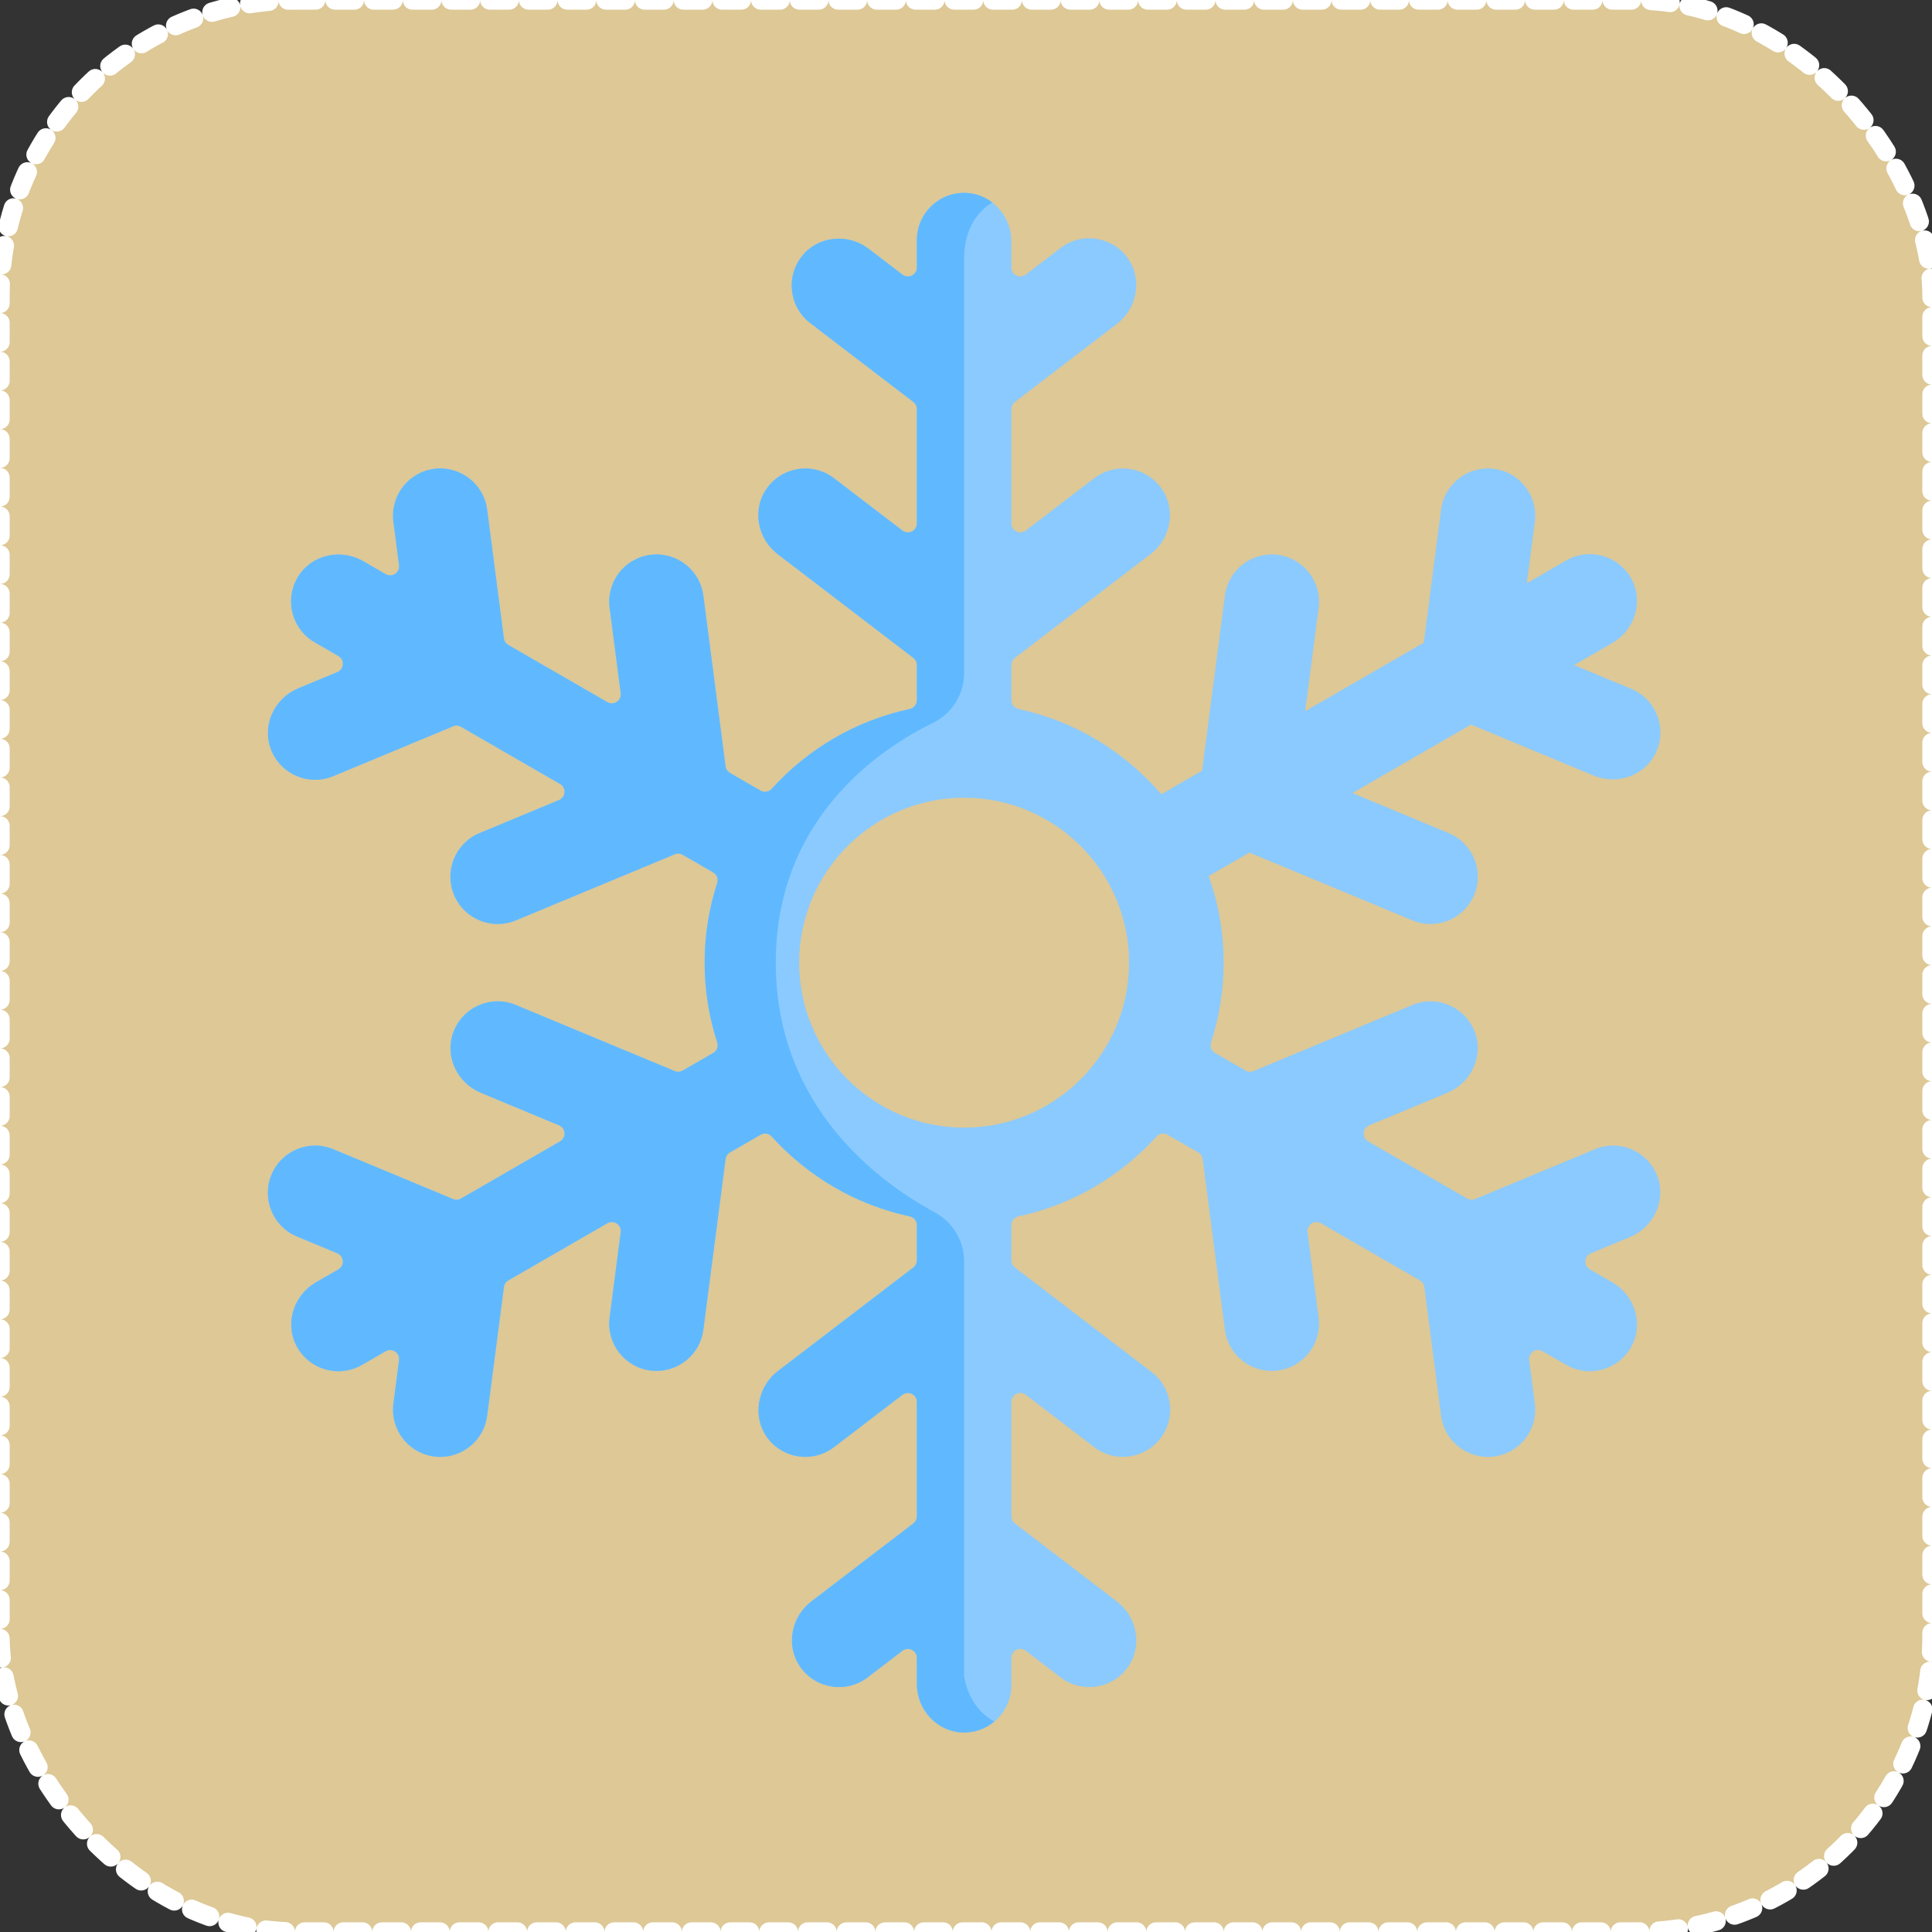 <?xml version="1.0" encoding="UTF-8" standalone="no"?>
<svg
   xmlns:dc="http://purl.org/dc/elements/1.1/"
   xmlns:cc="http://creativecommons.org/ns#"
   xmlns:rdf="http://www.w3.org/1999/02/22-rdf-syntax-ns#"
   xmlns:svg="http://www.w3.org/2000/svg"
   xmlns="http://www.w3.org/2000/svg"
   xmlns:xlink="http://www.w3.org/1999/xlink"
   xmlns:sodipodi="http://sodipodi.sourceforge.net/DTD/sodipodi-0.dtd"
   xmlns:inkscape="http://www.inkscape.org/namespaces/inkscape"
   width="100"
   height="100"
   viewBox="0 0 26.458 26.458"
   version="1.1"
   id="svg8"
   inkscape:version="1.0.2 (1.0.2+r75+1)"
   sodipodi:docname="card_freeze.svg">
  <rect x="0" y="0" width="26.458" height="26.458" fill="#333333" stroke="none"/>
  <defs
     id="defs2">
    <linearGradient
       inkscape:collect="always"
       id="linearGradient1751">
      <stop
         style="stop-color:#ffffff;stop-opacity:1;"
         offset="0"
         id="stop1747" />
      <stop
         style="stop-color:#ffffff;stop-opacity:0;"
         offset="1"
         id="stop1749" />
    </linearGradient>
    <linearGradient
       inkscape:collect="always"
       xlink:href="#linearGradient1751"
       id="linearGradient1755"
       x1="40.985"
       y1="42.15"
       x2="6.067"
       y2="5.079"
       gradientUnits="userSpaceOnUse" />
  </defs>
  <sodipodi:namedview
     id="base"
     pagecolor="#ffffff"
     bordercolor="#666666"
     borderopacity="1.0"
     inkscape:pageopacity="0.0"
     inkscape:pageshadow="2"
     inkscape:zoom="1.4131795"
     inkscape:cx="82.21338"
     inkscape:cy="119.64001"
     inkscape:document-units="mm"
     inkscape:current-layer="layer1"
     inkscape:document-rotation="0"
     showgrid="false"
     units="px"
     inkscape:snap-page="false"
     inkscape:window-width="1360"
     inkscape:window-height="719"
     inkscape:window-x="0"
     inkscape:window-y="25"
     inkscape:window-maximized="1"
     inkscape:object-nodes="false" />
  <g
     inkscape:label="Calque 1"
     inkscape:groupmode="layer"
     id="layer1">
    <rect
       style="fill:#ddc896;fill-opacity:1;stroke:#ffffff;stroke-width:0.265;stroke-linecap:round;stroke-linejoin:round;stroke-dasharray:0.265, 0.265;paint-order:markers stroke fill"
       id="rect1686"
       width="26.458"
       height="26.458"
       x="6.357829e-07"
       y="-1.5566276e-05"
       ry="4.058" />
    <a
       id="a4147"
       transform="matrix(0.371,0,0,0.371,18.921,-19.608)">
      <g
         id="g4135"
         transform="matrix(0.111,0,0,0.111,-43.828,59.971)">
        <path
           d="m 465.781,318.034 -39.847,16.576 c -0.859,0.357 -1.835,0.294 -2.641,-0.171 l -32.927,-19.011 c -2.143,-1.237 -1.939,-4.394 0.346,-5.345 l 26.025,-10.826 c 7.813,-3.25 12.038,-12.051 9.159,-20.009 -3.074,-8.496 -12.572,-12.613 -20.823,-9.183 l -52.852,21.986 c -0.859,0.358 -1.835,0.294 -2.641,-0.171 l -10.107,-5.836 c -1.221,-0.705 -1.81,-2.165 -1.375,-3.506 2.713,-8.365 4.192,-17.281 4.192,-26.539 0,-10.1 -1.76,-19.792 -4.963,-28.807 l 13.531,-7.812 54.215,22.553 c 8.023,3.336 17.216,-0.467 20.548,-8.475 3.333,-8.014 -0.46,-17.213 -8.474,-20.547 l -32.017,-13.318 39.442,-22.772 40.8,16.972 c 7.813,3.25 17.034,0.043 20.649,-7.608 3.859,-8.169 0.081,-17.812 -8.165,-21.242 l -19.011,-7.909 12.723,-7.346 c 7.33,-4.232 10.384,-13.507 6.499,-21.027 -4.146,-8.027 -14.097,-10.881 -21.831,-6.416 l -13.108,7.568 2.657,-20.419 c 1.119,-8.607 -4.95,-16.492 -13.557,-17.612 -8.616,-1.121 -16.493,4.95 -17.613,13.557 l -5.759,44.261 -39.442,22.772 4.475,-34.387 c 1.119,-8.607 -4.95,-16.492 -13.557,-17.612 -8.617,-1.121 -16.494,4.95 -17.613,13.557 l -7.576,58.229 -13.574,7.837 c -12.084,-14.127 -28.635,-24.31 -47.45,-28.346 -1.392,-0.299 -2.401,-1.505 -2.401,-2.929 v -11.705 c 0,-0.93 0.433,-1.807 1.172,-2.372 l 45.114,-34.508 c 6.723,-5.142 8.555,-14.734 3.733,-21.691 -5.147,-7.425 -15.382,-8.971 -22.477,-3.546 l -22.741,17.395 c -1.966,1.503 -4.802,0.102 -4.802,-2.373 V 71.9 c 0,-0.93 0.433,-1.807 1.172,-2.372 l 33.927,-25.952 c 6.722,-5.141 8.554,-14.731 3.733,-21.687 -5.146,-7.426 -15.383,-8.974 -22.478,-3.548 l -11.553,8.837 c -1.966,1.504 -4.802,0.102 -4.802,-2.372 V 16.16 c 0,-8.462 -6.503,-15.744 -14.956,-16.142 -9.025,-0.425 -16.476,6.767 -16.476,15.698 v 9.09 c 0,2.474 -2.837,3.876 -4.802,2.372 l -11.199,-8.566 c -6.722,-5.142 -16.456,-4.4 -21.908,2.071 -5.821,6.909 -4.636,17.197 2.458,22.624 l 34.279,26.221 c 0.739,0.565 1.172,1.442 1.172,2.372 v 38.022 c 0,2.475 -2.837,3.876 -4.802,2.373 L 212.742,94.9 c -7.092,-5.425 -17.331,-3.879 -22.477,3.547 -4.821,6.957 -2.988,16.548 3.734,21.69 l 45.113,34.507 c 0.739,0.565 1.173,1.442 1.173,2.373 v 11.705 c 0,1.424 -1.01,2.63 -2.402,2.929 -17.997,3.862 -33.923,13.347 -45.849,26.528 -0.945,1.044 -2.477,1.311 -3.697,0.607 l -10.199,-5.888 c -0.806,-0.465 -1.349,-1.279 -1.469,-2.202 l -7.386,-56.765 c -1.12,-8.607 -9.004,-14.676 -17.613,-13.557 -8.607,1.12 -14.677,9.005 -13.557,17.613 l 3.694,28.391 c 0.319,2.454 -2.312,4.21 -4.456,2.972 l -32.927,-19.01 c -0.806,-0.465 -1.349,-1.279 -1.469,-2.201 L 97.386,105.341 C 96.265,96.734 88.384,90.666 79.773,91.784 c -8.607,1.12 -14.677,9.006 -13.557,17.613 l 1.877,14.423 c 0.319,2.454 -2.313,4.21 -4.456,2.972 l -7.485,-4.321 c -7.329,-4.232 -16.887,-2.241 -21.459,4.881 -4.881,7.604 -2.379,17.652 5.357,22.118 l 7.871,4.545 c 2.143,1.237 1.939,4.394 -0.346,5.345 l -13.02,5.416 c -7.818,3.253 -12.042,12.062 -9.154,20.022 3.082,8.493 12.581,12.596 20.818,9.169 l 39.848,-16.576 c 0.859,-0.358 1.835,-0.294 2.641,0.171 l 32.927,19.011 c 2.143,1.237 1.939,4.394 -0.346,5.345 l -26.435,10.996 c -8.014,3.334 -11.808,12.533 -8.474,20.547 3.333,8.012 12.529,11.809 20.548,8.475 l 52.853,-21.986 c 0.859,-0.357 1.835,-0.294 2.641,0.171 l 10.107,5.835 c 1.22,0.705 1.81,2.166 1.375,3.507 -2.713,8.365 -4.192,17.281 -4.192,26.539 0,9.258 1.479,18.173 4.192,26.539 0.435,1.341 -0.155,2.802 -1.375,3.506 l -10.107,5.835 c -0.806,0.465 -1.782,0.529 -2.641,0.171 l -52.853,-21.986 c -8.245,-3.429 -17.746,0.685 -20.822,9.18 -2.882,7.958 1.343,16.76 9.157,20.011 l 26.026,10.826 c 2.285,0.951 2.489,4.108 0.346,5.345 L 88.707,334.44 c -0.806,0.465 -1.782,0.528 -2.641,0.171 L 46.218,318.035 c -8.009,-3.333 -17.212,0.46 -20.546,8.474 -3.334,8.015 0.46,17.213 8.475,20.547 l 13.429,5.587 c 2.285,0.95 2.489,4.108 0.346,5.345 l -7.499,4.33 c -7.276,4.201 -10.342,13.378 -6.559,20.88 2.797,5.546 8.346,8.664 14.059,8.664 2.666,0 5.369,-0.68 7.844,-2.108 l 7.871,-4.544 c 2.143,-1.237 4.775,0.519 4.456,2.972 l -1.877,14.423 c -1.221,9.387 6.079,17.745 15.605,17.745 7.777,0 14.534,-5.771 15.566,-13.69 l 5.569,-42.797 c 0.12,-0.923 0.663,-1.736 1.469,-2.202 l 32.927,-19.01 c 2.143,-1.237 4.775,0.519 4.456,2.973 l -3.694,28.39 c -1.119,8.607 4.95,16.493 13.557,17.613 0.689,0.09 1.372,0.133 2.048,0.133 7.777,0 14.535,-5.771 15.566,-13.69 l 7.386,-56.764 c 0.12,-0.923 0.663,-1.736 1.468,-2.202 l 10.199,-5.889 c 1.22,-0.704 2.752,-0.437 3.697,0.608 11.927,13.182 27.852,22.666 45.849,26.529 1.392,0.298 2.401,1.504 2.401,2.928 v 11.706 c 0,0.93 -0.434,1.807 -1.173,2.373 L 194,391.866 c -6.893,5.273 -8.551,15.474 -3.253,22.348 3.094,4.015 7.749,6.122 12.459,6.122 3.33,0 6.688,-1.054 9.537,-3.234 l 22.74,-17.394 c 1.966,-1.504 4.802,-0.102 4.802,2.373 v 38.022 c 0,0.93 -0.434,1.807 -1.172,2.373 l -33.928,25.952 c -6.722,5.142 -8.553,14.731 -3.732,21.687 5.147,7.426 15.385,8.975 22.478,3.548 l 11.553,-8.837 c 1.966,-1.504 4.802,-0.102 4.802,2.373 v 8.645 c 0,8.462 6.503,15.744 14.956,16.142 9.025,0.426 16.476,-6.767 16.476,-15.698 v -9.089 c 0,-2.475 2.837,-3.876 4.802,-2.373 l 11.553,8.837 c 7.11,5.44 17.365,3.864 22.497,-3.575 4.799,-6.957 2.957,-16.529 -3.755,-21.663 l -33.924,-25.949 c -0.739,-0.565 -1.172,-1.443 -1.172,-2.373 v -38.022 c 0,-2.475 2.836,-3.876 4.802,-2.373 l 22.741,17.395 c 6.895,5.274 16.76,3.96 22.031,-2.935 5.273,-6.894 3.96,-16.758 -2.935,-22.031 L 272.89,357.358 c -0.739,-0.565 -1.172,-1.443 -1.172,-2.373 V 343.28 c 0,-1.424 1.009,-2.629 2.401,-2.928 17.998,-3.862 33.924,-13.348 45.85,-26.529 0.945,-1.044 2.477,-1.312 3.697,-0.608 l 10.199,5.888 c 0.806,0.465 1.349,1.279 1.469,2.202 l 7.385,56.765 c 1.03,7.919 7.787,13.69 15.566,13.69 0.675,0 1.36,-0.043 2.047,-0.133 8.607,-1.12 14.677,-9.006 13.557,-17.613 l -3.694,-28.391 c -0.319,-2.454 2.313,-4.21 4.456,-2.973 l 32.928,19.012 c 0.806,0.465 1.349,1.279 1.469,2.202 l 5.568,42.797 c 1.03,7.919 7.788,13.69 15.566,13.69 9.525,0 16.825,-8.359 15.605,-17.745 l -1.877,-14.423 c -0.319,-2.454 2.313,-4.21 4.456,-2.972 l 7.872,4.545 c 7.724,4.461 17.674,1.618 21.826,-6.406 3.891,-7.521 0.84,-16.802 -6.494,-21.036 l -7.488,-4.323 c -2.143,-1.237 -1.939,-4.394 0.346,-5.345 l 13.019,-5.416 c 7.813,-3.25 12.038,-12.051 9.159,-20.009 -3.075,-8.5 -12.575,-12.618 -20.825,-9.187 z M 256,310.856 c -30.247,0 -54.856,-24.609 -54.856,-54.856 0,-30.248 24.609,-54.857 54.856,-54.857 30.249,0 54.857,24.609 54.857,54.857 0,30.248 -24.608,54.856 -54.857,54.856 z"
           fill="#8bcaff"
           id="path4131" />
        <path
           d="M 256,492.989 V 355.273 c 0,-6.804 -3.769,-13.021 -9.758,-16.249 -17.605,-9.488 -52.868,-34.544 -52.868,-83.024 0,-48.002 34.572,-71.09 52.342,-79.787 C 252.02,173.128 256,166.716 256,159.697 V 22.112 C 256,11.632 260.69,6.103 265.359,3.194 262.948,1.34 260,0.17 256.76,0.018 247.735,-0.407 240.284,6.785 240.284,15.716 v 9.09 c 0,2.474 -2.836,3.876 -4.802,2.372 l -11.199,-8.566 c -6.722,-5.141 -16.456,-4.401 -21.909,2.071 -5.821,6.909 -4.636,17.197 2.458,22.624 l 34.28,26.221 c 0.739,0.565 1.172,1.442 1.172,2.372 v 38.022 c 0,2.475 -2.837,3.876 -4.802,2.373 L 212.742,94.9 c -7.092,-5.425 -17.331,-3.879 -22.477,3.547 -4.821,6.957 -2.988,16.548 3.734,21.69 l 45.113,34.507 c 0.739,0.565 1.173,1.442 1.173,2.373 v 11.705 c 0,1.424 -1.01,2.63 -2.402,2.929 -17.997,3.862 -33.923,13.347 -45.849,26.528 -0.945,1.044 -2.477,1.311 -3.697,0.607 l -10.199,-5.888 c -0.806,-0.465 -1.349,-1.279 -1.469,-2.202 l -7.386,-56.765 c -1.12,-8.607 -9.004,-14.676 -17.613,-13.557 -8.607,1.12 -14.677,9.005 -13.557,17.613 l 3.694,28.391 c 0.319,2.454 -2.313,4.21 -4.456,2.972 l -32.927,-19.01 c -0.806,-0.465 -1.349,-1.279 -1.469,-2.201 L 97.386,105.341 C 96.265,96.734 88.384,90.666 79.773,91.784 c -8.607,1.12 -14.677,9.006 -13.557,17.613 l 1.877,14.423 c 0.319,2.454 -2.313,4.21 -4.456,2.972 l -7.485,-4.321 c -7.329,-4.232 -16.888,-2.241 -21.46,4.882 -4.88,7.603 -2.377,17.651 5.358,22.117 l 7.871,4.545 c 2.143,1.237 1.938,4.394 -0.346,5.345 l -13.02,5.416 c -7.819,3.253 -12.043,12.063 -9.154,20.023 3.082,8.492 12.581,12.594 20.818,9.168 l 39.848,-16.576 c 0.859,-0.358 1.835,-0.294 2.641,0.171 l 32.927,19.01 c 2.143,1.237 1.939,4.395 -0.346,5.345 l -26.435,10.996 c -8.014,3.335 -11.808,12.533 -8.474,20.547 3.333,8.012 12.529,11.809 20.548,8.475 l 52.853,-21.986 c 0.859,-0.357 1.835,-0.294 2.641,0.171 l 10.107,5.835 c 1.221,0.705 1.81,2.166 1.375,3.506 -2.713,8.365 -4.192,17.281 -4.192,26.539 0,9.257 1.479,18.173 4.192,26.539 0.435,1.341 -0.154,2.802 -1.375,3.507 l -10.107,5.836 c -0.806,0.465 -1.782,0.529 -2.641,0.171 l -52.853,-21.986 c -8.245,-3.429 -17.746,0.685 -20.822,9.18 -2.882,7.958 1.343,16.761 9.157,20.012 l 26.026,10.826 c 2.285,0.95 2.489,4.108 0.346,5.345 l -32.928,19.011 c -0.806,0.465 -1.782,0.528 -2.641,0.171 L 46.217,318.036 c -8.009,-3.333 -17.212,0.46 -20.546,8.474 -3.334,8.015 0.46,17.213 8.475,20.547 l 13.429,5.587 c 2.284,0.95 2.489,4.107 0.346,5.345 l -7.499,4.33 c -7.276,4.201 -10.342,13.379 -6.559,20.881 2.797,5.545 8.346,8.663 14.059,8.663 2.666,0 5.369,-0.68 7.844,-2.108 l 7.871,-4.544 c 2.143,-1.237 4.775,0.518 4.456,2.972 l -1.877,14.423 c -1.221,9.387 6.079,17.745 15.605,17.745 7.777,0 14.534,-5.771 15.566,-13.69 l 5.569,-42.797 c 0.12,-0.923 0.663,-1.736 1.469,-2.201 l 32.927,-19.01 c 2.143,-1.237 4.775,0.519 4.456,2.973 l -3.694,28.39 c -1.119,8.607 4.95,16.493 13.557,17.613 0.689,0.09 1.372,0.133 2.048,0.133 7.777,0 14.535,-5.771 15.566,-13.69 l 7.386,-56.764 c 0.12,-0.923 0.663,-1.737 1.469,-2.202 l 10.198,-5.888 c 1.22,-0.704 2.752,-0.437 3.697,0.607 11.927,13.182 27.852,22.667 45.85,26.529 1.392,0.299 2.401,1.504 2.401,2.928 v 11.706 c 0,0.93 -0.433,1.807 -1.172,2.372 l -45.113,34.508 c -6.893,5.272 -8.551,15.475 -3.253,22.348 3.094,4.015 7.749,6.122 12.459,6.122 3.33,0 6.688,-1.054 9.537,-3.234 l 22.74,-17.394 c 1.966,-1.504 4.802,-0.102 4.802,2.373 V 440.1 c 0,0.93 -0.434,1.807 -1.172,2.373 l -33.928,25.952 c -6.722,5.142 -8.553,14.731 -3.732,21.687 5.147,7.426 15.385,8.975 22.478,3.548 l 11.553,-8.837 c 1.966,-1.504 4.802,-0.102 4.802,2.373 v 8.645 c 0,8.424 6.442,15.687 14.854,16.137 4.149,0.222 7.96,-1.178 10.886,-3.608 C 256.842,503.246 256,492.989 256,492.989 Z"
           fill="#60b9fe"
           id="path4133" />
      </g>
    </a>
  </g>
</svg>
